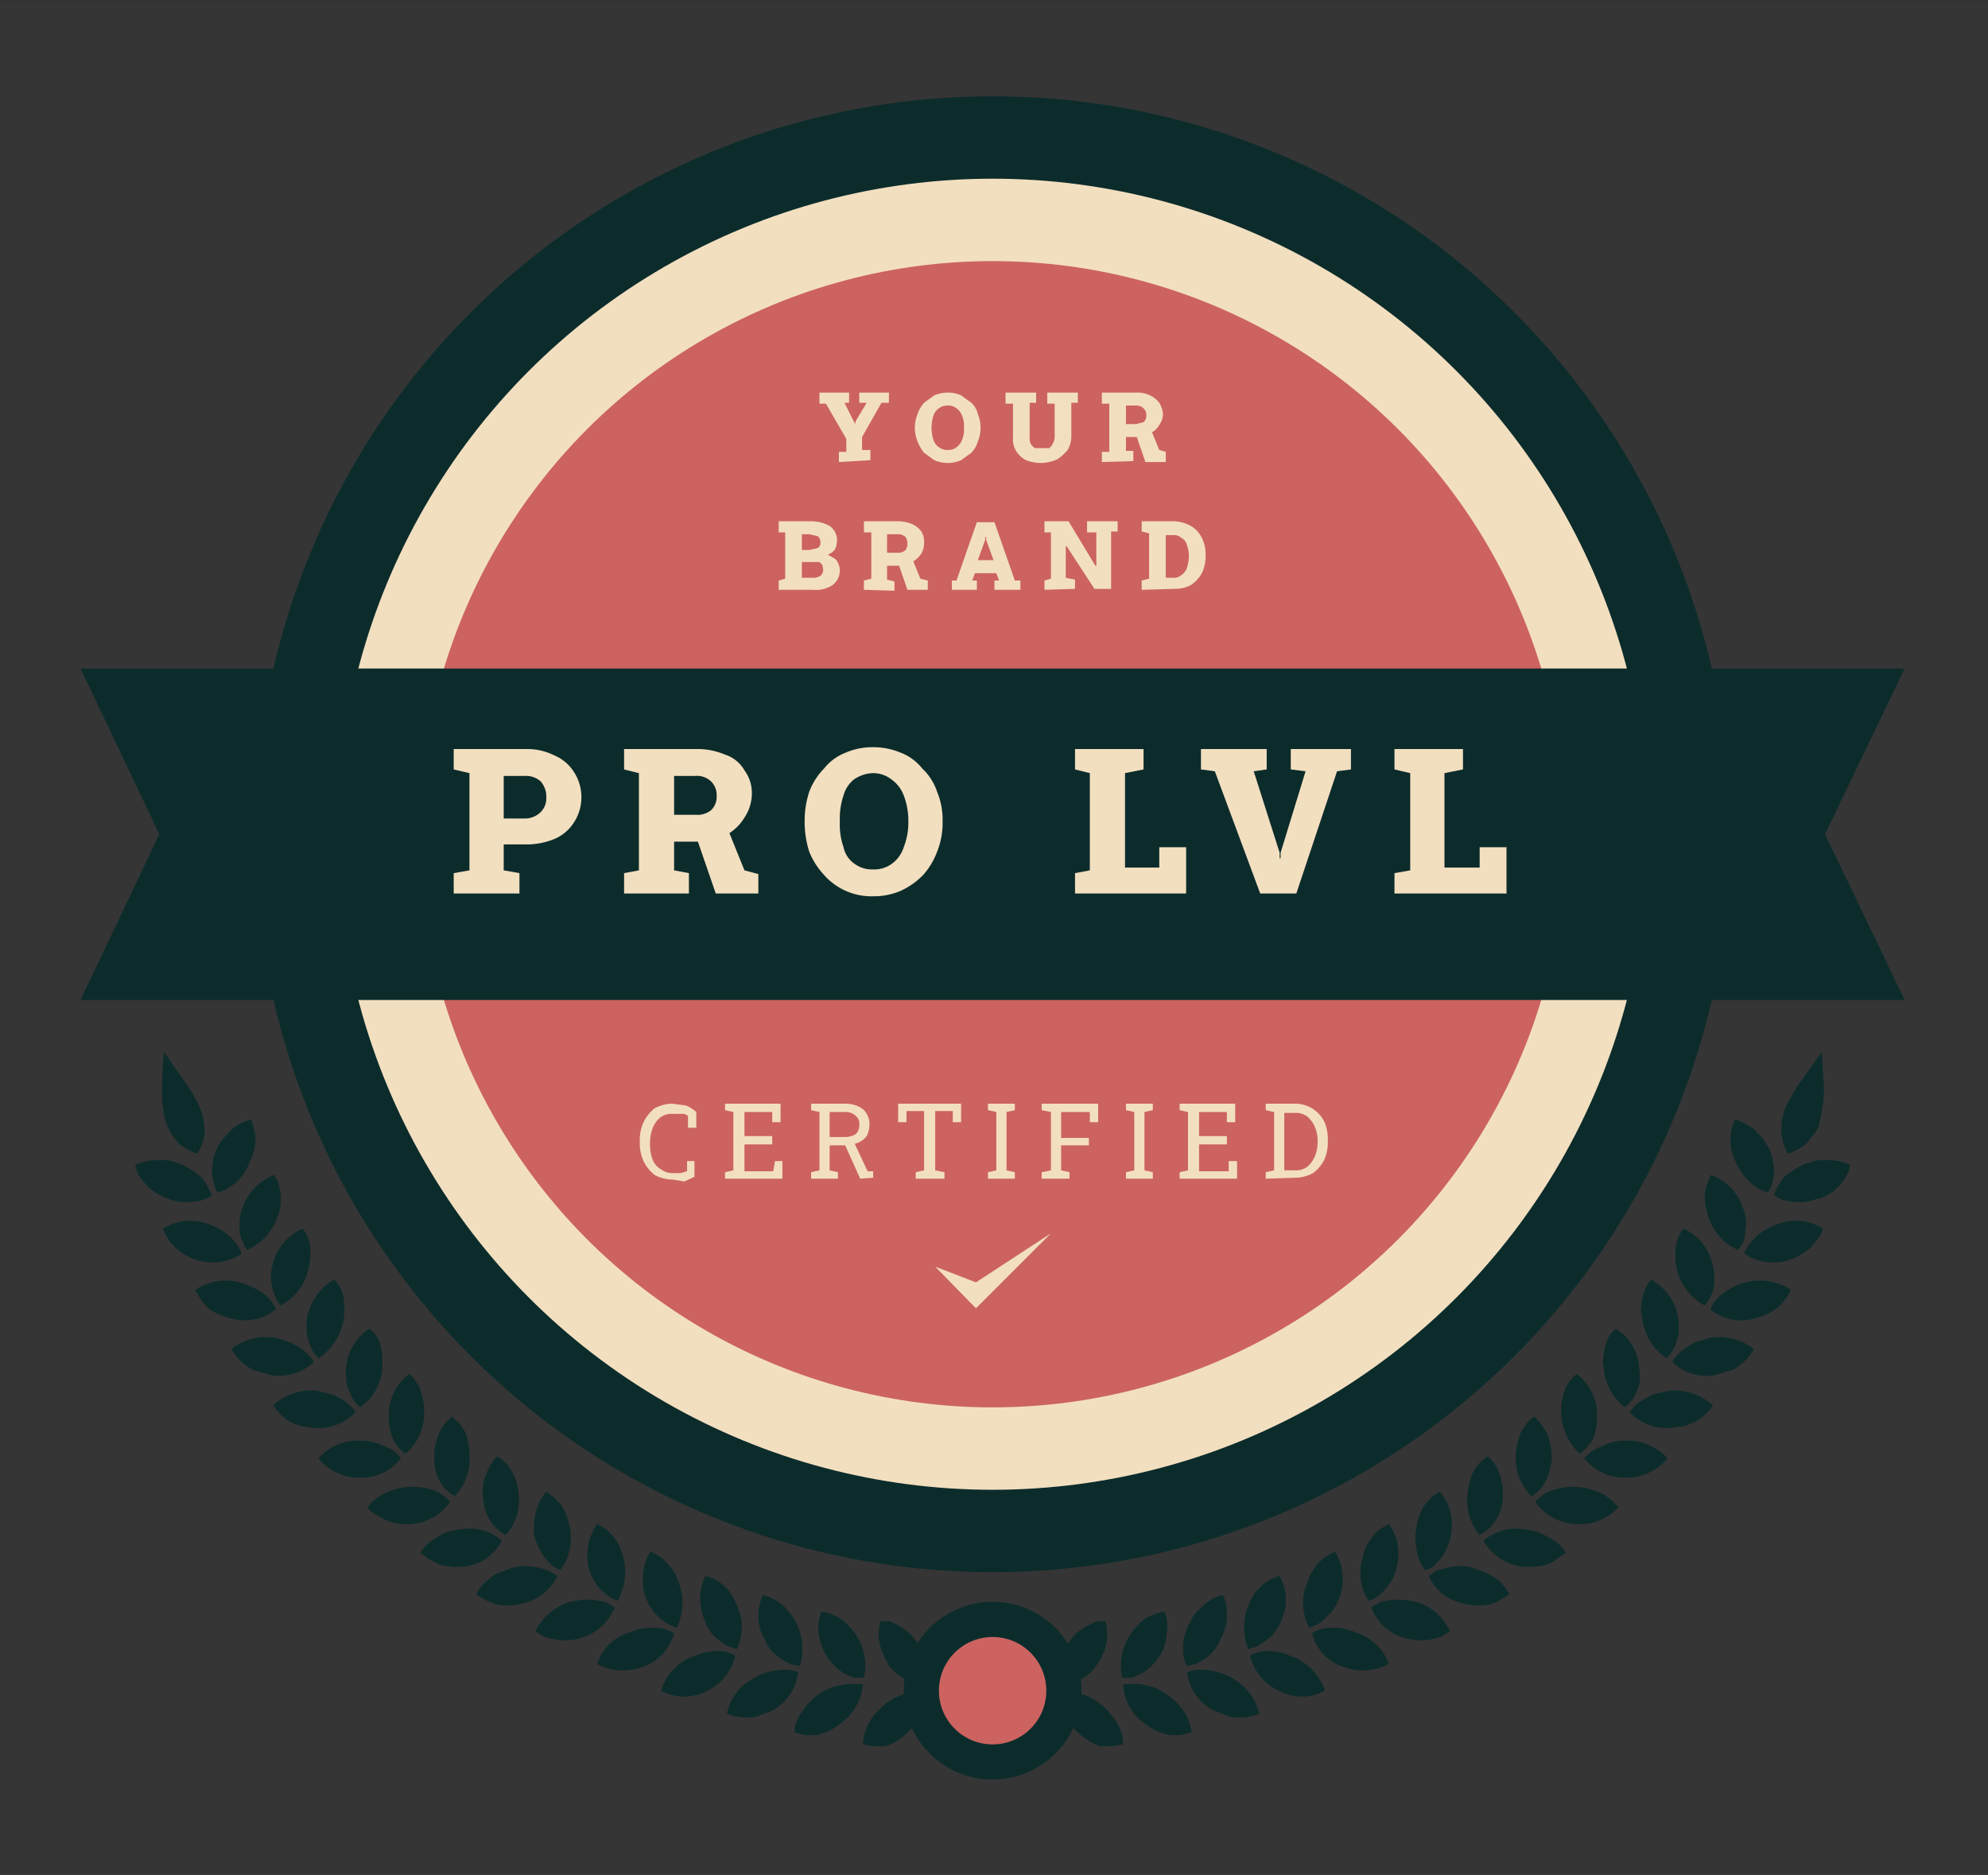 <svg id="maskam" xmlns="http://www.w3.org/2000/svg" viewBox="0 0 214.7 202.5"><rect x="0" y="0" width="214.7" height="202.5" fill="#333333" stroke="none"/><g id="ultimate-protection"><circle cx="107.2" cy="90.1" r="79.7" style="fill:#0a2a29"/><circle cx="107.2" cy="90.1" r="70.8" style="fill:#f2dfc0"/><circle cx="107.2" cy="90.1" r="61.9" style="fill:#cc625f"/><path d="M72.7,127.4a4.2,4.2,0,0,1-2-.5,4.4,4.4,0,0,1-1.2-1.5,4.6,4.6,0,0,1-.4-2.1h0a4.6,4.6,0,0,1,.4-2.1,4.4,4.4,0,0,1,1.2-1.5,4.1,4.1,0,0,1,1.9-.5l1.5.2a4.1,4.1,0,0,1,1.1.7v1.7h-.9v-1.3l-.4-.2H72.6a2,2,0,0,0-1.3.4,2.8,2.8,0,0,0-.8,1.1,4.7,4.7,0,0,0-.3,1.7h0a4.8,4.8,0,0,0,.3,1.8,2.2,2.2,0,0,0,.9,1,2.1,2.1,0,0,0,1.4.4h.7l.7-.2v-1.1h.8v1.7l-1.1.5Z" style="fill:#f2dfc0"/><path d="M78.3,127.3v-.7l.9-.2v-6.3l-.9-.2v-.7h6v2h-.9v-1.1h-3v2.6h3v.9h-3v2.9h3.1l.2-1.1h.8v1.9Z" style="fill:#f2dfc0"/><path d="M87.6,127.3v-.7l.9-.2v-6.3l-.9-.2v-.7h3.6a3.3,3.3,0,0,1,1.5.3,1.8,1.8,0,0,1,.9.8,2.1,2.1,0,0,1,.3,1.2,2.7,2.7,0,0,1-.3,1.2,2.2,2.2,0,0,1-.9.7,5,5,0,0,1-1.3.3H89.6v2.7l.9.2v.7Zm2-4.5h1.5a2.3,2.3,0,0,0,1.3-.3,1.3,1.3,0,0,0,.4-1,1.1,1.1,0,0,0-.4-1,1.6,1.6,0,0,0-1.2-.4H89.6Zm3.3,4.5-1.8-4h1.1l1.5,3.2h.6v.7Z" style="fill:#f2dfc0"/><path d="M98.9,127.3v-.7l.9-.2V120H97.9v1.2h-.9v-2h6.8v2h-.9V120h-1.9v6.4l1,.2v.7Z" style="fill:#f2dfc0"/><path d="M106.7,127.3v-.7l.9-.2v-6.3l-.9-.2v-.7h2.9v.7l-.9.2v6.3l.9.2v.7Z" style="fill:#f2dfc0"/><path d="M112.5,127.3v-.7l1-.2v-6.3l-1-.2v-.7h6.1v2h-.9v-1.1h-3.1v2.8h3v.8h-3v2.7l.9.2v.7Z" style="fill:#f2dfc0"/><path d="M121.6,127.3v-.7l.9-.2v-6.3l-.9-.2v-.7h2.9v.7l-.9.2v6.3l.9.2v.7Z" style="fill:#f2dfc0"/><path d="M127.4,127.3v-.7l.9-.2v-6.3l-.9-.2v-.7h6v2h-.9v-1.1h-3v2.6h3v.9h-3v2.9h3.2v-1.1h.9v1.9Z" style="fill:#f2dfc0"/><path d="M136.7,127.3v-.7l.9-.2v-6.3l-.9-.2v-.7h3.2a3.5,3.5,0,0,1,3.1,1.9,4.6,4.6,0,0,1,.4,2.1h0a4.6,4.6,0,0,1-.4,2.1,4.1,4.1,0,0,1-1.2,1.4,4.1,4.1,0,0,1-1.9.5Zm2-.9h1.2a2,2,0,0,0,1.3-.4,3.1,3.1,0,0,0,.8-1.1,4.1,4.1,0,0,0,.3-1.6h0a3.8,3.8,0,0,0-.3-1.6,3.1,3.1,0,0,0-.8-1.1,2,2,0,0,0-1.3-.4h-1.2Z" style="fill:#f2dfc0"/><polygon points="101 136.8 105.4 141.3 113.5 133.2 105.4 138.5 101 136.8" style="fill:#f2dfc0"/><polygon points="205.7 108 8.7 108 17.2 90.1 8.7 72.2 205.7 72.2 197.1 90.1 205.7 108" style="fill:#0a2a29"/><path d="M107.2,175.9v13.5a99.2,99.2,0,0,1-82.7-44.5,95.2,95.2,0,0,1-13.3-29.6l13-3.4a83.2,83.2,0,0,0,11.5,25.6A84.6,84.6,0,0,0,54.8,158a85.8,85.8,0,0,0,24.7,13.4A86.9,86.9,0,0,0,107.2,175.9Z" style="fill:none"/><path d="M105.4,187.6a5.6,5.6,0,0,0,1.8-4.6,6.2,6.2,0,0,0-2.3.2l-1.1.6-.6.4-.5.4a5.5,5.5,0,0,0-2,4.5,4.9,4.9,0,0,0,2.4-.1A7.9,7.9,0,0,0,105.4,187.6Z" style="fill:#0a2a29"/><path d="M105.6,177.7a6.1,6.1,0,0,1,1.6,4.6,4.7,4.7,0,0,1-2.3-.3l-1-.6-.6-.5-.4-.5a5.6,5.6,0,0,1-1.4-4.6,3.9,3.9,0,0,1,2.1.4A5.5,5.5,0,0,1,105.6,177.7Z" style="fill:#0a2a29"/><path d="M98,187.1l1-.9a7.5,7.5,0,0,0,.7-1.2,4.5,4.5,0,0,0,.4-2.3H99l-1.1.2a6.8,6.8,0,0,0-2.4,1.2l-.5.5-.5.5a4.1,4.1,0,0,0-.7,1.1,4.6,4.6,0,0,0-.6,2.2l1.2.2h1.2A5.6,5.6,0,0,0,98,187.1Z" style="fill:#0a2a29"/><path d="M99,177.3l.7,1.2a5.6,5.6,0,0,1,.4,1.2,4.5,4.5,0,0,1,.1,2.3H99.1l-1.1-.5a5.9,5.9,0,0,1-2-1.6l-.3-.6c-.2-.2-.2-.4-.3-.6a5.6,5.6,0,0,1-.4-1.2,4.8,4.8,0,0,1,.1-2.4h1l1,.5A5.6,5.6,0,0,1,99,177.3Z" style="fill:#0a2a29"/><path d="M90.7,186.2a5.8,5.8,0,0,0,2.5-4.3H92.1a2.5,2.5,0,0,0-1.2.1,5.3,5.3,0,0,0-2.5,1,6.5,6.5,0,0,0-1.8,1.9,3.7,3.7,0,0,0-.8,2.2l1.1.3h1.3A6,6,0,0,0,90.7,186.2Z" style="fill:#0a2a29"/><path d="M92.4,176.5a5.9,5.9,0,0,1,.9,4.7H92.2l-1.1-.5a6.2,6.2,0,0,1-1.8-1.8,6.3,6.3,0,0,1-.9-2.5,4.5,4.5,0,0,1,.3-2.3,2,2,0,0,1,1,.2l.9.4A6.6,6.6,0,0,1,92.4,176.5Z" style="fill:#0a2a29"/><path d="M83.5,184.7a5.5,5.5,0,0,0,2.7-4.1,4,4,0,0,0-2.2-.2,5.7,5.7,0,0,0-2.5.8,5.5,5.5,0,0,0-3,3.9,6.1,6.1,0,0,0,2.4.4,3.1,3.1,0,0,0,1.3-.3Z" style="fill:#0a2a29"/><path d="M85.9,175.1a6.3,6.3,0,0,1,.5,4.8,3.4,3.4,0,0,1-2.1-.8,4.2,4.2,0,0,1-1.7-2,5.1,5.1,0,0,1-.2-4.8,4.1,4.1,0,0,1,1.9.9,3,3,0,0,1,.8.8A4.4,4.4,0,0,1,85.9,175.1Z" style="fill:#0a2a29"/><path d="M76.4,182.6a5.5,5.5,0,0,0,3-3.8,4,4,0,0,0-2.2-.5l-1.3.2-1.3.5a5.6,5.6,0,0,0-3.2,3.6A5.2,5.2,0,0,0,76.4,182.6Z" style="fill:#0a2a29"/><path d="M79.5,173.2a5.6,5.6,0,0,1,.1,4.9,4.2,4.2,0,0,1-2-1,3.8,3.8,0,0,1-.9-.9,6.7,6.7,0,0,1-.6-1.2,5.7,5.7,0,0,1,.1-4.8A4.8,4.8,0,0,1,79.5,173.2Z" style="fill:#0a2a29"/><path d="M69.5,180a5.3,5.3,0,0,0,3.3-3.6,4,4,0,0,0-2.2-.6,6.3,6.3,0,0,0-2.6.5,5.2,5.2,0,0,0-3.5,3.4,5.2,5.2,0,0,0,2.3.7A6.6,6.6,0,0,0,69.5,180Z" style="fill:#0a2a29"/><path d="M73.3,170.9a6.3,6.3,0,0,1-.2,4.9,4.7,4.7,0,0,1-2-1.2,4.9,4.9,0,0,1-1.4-2.2,6.1,6.1,0,0,1,.5-4.8,3.6,3.6,0,0,1,1.8,1.2A5.4,5.4,0,0,1,73.3,170.9Z" style="fill:#0a2a29"/><path d="M62.8,176.9a5.7,5.7,0,0,0,3.6-3.3l-.5-.3-.5-.3-1.2-.2a7.8,7.8,0,0,0-2.6.2,6.2,6.2,0,0,0-3.8,3.2l1,.6,1.3.3A6.3,6.3,0,0,0,62.8,176.9Z" style="fill:#0a2a29"/><path d="M67.3,168.1a6.4,6.4,0,0,1-.6,4.8l-.5-.2-.5-.3-.9-.8a5.2,5.2,0,0,1-1.2-2.2,5.9,5.9,0,0,1,.9-4.8l.9.5.8.8A5.7,5.7,0,0,1,67.3,168.1Z" style="fill:#0a2a29"/><path d="M56.3,173.2a5.3,5.3,0,0,0,2.4-1.1,5.3,5.3,0,0,0,1.5-1.9l-1-.6-1.1-.3a6.1,6.1,0,0,0-2.7,0l-1.3.5a2.4,2.4,0,0,0-1.1.6,5.5,5.5,0,0,0-1.6,1.8l1,.6,1.2.5A6.2,6.2,0,0,0,56.3,173.2Z" style="fill:#0a2a29"/><path d="M61.5,164.8a5.7,5.7,0,0,1,0,2.6,5,5,0,0,1-1,2.2l-.9-.5-.8-.9a6.6,6.6,0,0,1-1.1-2.4,5.7,5.7,0,0,1,0-1.3,5.1,5.1,0,0,1,.2-1.3,5.3,5.3,0,0,1,1.1-2.1l.8.6.8.8A6.9,6.9,0,0,1,61.5,164.8Z" style="fill:#0a2a29"/><path d="M50.2,169.2a5.3,5.3,0,0,0,4-2.8,5.3,5.3,0,0,0-4.6-1.2,7,7,0,0,0-1.4.3,3.9,3.9,0,0,0-1.1.6,4.4,4.4,0,0,0-1.7,1.6l.9.7,1.2.6A7.8,7.8,0,0,0,50.2,169.2Z" style="fill:#0a2a29"/><path d="M56,161.2a5.6,5.6,0,0,1-1.4,4.6,4.7,4.7,0,0,1-2.4-3.9,3.3,3.3,0,0,1,0-1.4,2.4,2.4,0,0,1,.3-1.2,4.5,4.5,0,0,1,1.2-2,2.4,2.4,0,0,1,.8.6,2.2,2.2,0,0,1,.7.9A5.2,5.2,0,0,1,56,161.2Z" style="fill:#0a2a29"/><path d="M44.4,164.6a5.5,5.5,0,0,0,4.2-2.4,4.3,4.3,0,0,0-1.9-1.3,7.4,7.4,0,0,0-2.6-.3,6.6,6.6,0,0,0-2.6.7,4.5,4.5,0,0,0-1.8,1.5,2.4,2.4,0,0,0,.9.8l1.1.6A5.9,5.9,0,0,0,44.4,164.6Z" style="fill:#0a2a29"/><path d="M50.7,157.1a5.7,5.7,0,0,1-1.6,4.5,4.1,4.1,0,0,1-1.6-1.6,5.1,5.1,0,0,1-.6-2.5,5.5,5.5,0,0,1,.5-2.6,4.5,4.5,0,0,1,1.4-1.9l.8.7.6.9A6.6,6.6,0,0,1,50.7,157.1Z" style="fill:#0a2a29"/><path d="M38.9,159.6a5.4,5.4,0,0,0,4.4-2.1,3.5,3.5,0,0,0-1.8-1.3,5.5,5.5,0,0,0-2.6-.6,5.6,5.6,0,0,0-4.5,1.9,4.9,4.9,0,0,0,1.9,1.5A5.3,5.3,0,0,0,38.9,159.6Z" style="fill:#0a2a29"/><path d="M45.8,152.6a5.6,5.6,0,0,1-2,4.4,3.9,3.9,0,0,1-1.4-1.7,5.7,5.7,0,0,1-.4-2.6,5.4,5.4,0,0,1,2.2-4.3,4.3,4.3,0,0,1,1.2,1.7A6.6,6.6,0,0,1,45.8,152.6Z" style="fill:#0a2a29"/><path d="M33.8,154.2a5.4,5.4,0,0,0,4.6-1.7,5,5,0,0,0-1.7-1.5l-.6-.3-.6-.2-1.3-.3a6,6,0,0,0-4.7,1.6,6.9,6.9,0,0,0,1.7,1.7l1.2.5Z" style="fill:#0a2a29"/><path d="M41.3,147.7a5.7,5.7,0,0,1-2.4,4.3,3.7,3.7,0,0,1-1.2-1.9.8.8,0,0,1-.2-.5,1.7,1.7,0,0,1-.1-.7,2.9,2.9,0,0,1,0-1.3,5.4,5.4,0,0,1,2.5-4.1,3.4,3.4,0,0,1,1.2,1.8c.1.3.1.7.2,1.1Z" style="fill:#0a2a29"/><path d="M29.2,148.5a5.4,5.4,0,0,0,4.7-1.4,4.9,4.9,0,0,0-1.6-1.6,6.7,6.7,0,0,0-1.2-.6l-1.3-.4a6,6,0,0,0-4.8,1.2,5.5,5.5,0,0,0,1.6,1.8,3.4,3.4,0,0,0,1.2.6Z" style="fill:#0a2a29"/><path d="M37.1,142.6a6.4,6.4,0,0,1-2.7,4.1,4.3,4.3,0,0,1-1.1-2,5,5,0,0,1-.2-1.2,6.6,6.6,0,0,1,.1-1.4,6,6,0,0,1,2.9-3.9,3.9,3.9,0,0,1,1,1.9c0,.4.1.8.1,1.2A6.2,6.2,0,0,1,37.1,142.6Z" style="fill:#0a2a29"/><path d="M25,142.4a5.3,5.3,0,0,0,4.8-1,4.3,4.3,0,0,0-1.5-1.8,8.8,8.8,0,0,0-2.4-1.1,5.9,5.9,0,0,0-4.8.8,6.6,6.6,0,0,0,1.4,2A6.4,6.4,0,0,0,25,142.4Z" style="fill:#0a2a29"/><path d="M33.3,137.1a5.8,5.8,0,0,1-3,3.9,4.6,4.6,0,0,1-.9-2,4.6,4.6,0,0,1,.1-2.6,5.5,5.5,0,0,1,3.2-3.7,4.1,4.1,0,0,1,.8,1.9A7.2,7.2,0,0,1,33.3,137.1Z" style="fill:#0a2a29"/><path d="M21.3,136.1a5.6,5.6,0,0,0,4.8-.7l-.2-.5-.3-.5-.8-.9a7.3,7.3,0,0,0-2.3-1.3,5.5,5.5,0,0,0-4.9.5,4.7,4.7,0,0,0,.5,1l.3.5.5.5A5.7,5.7,0,0,0,21.3,136.1Z" style="fill:#0a2a29"/><path d="M30,131.4a6.2,6.2,0,0,1-3.3,3.6l-.3-.4-.2-.5a2.7,2.7,0,0,1-.3-1.2,5.4,5.4,0,0,1,.3-2.5,5.9,5.9,0,0,1,3.4-3.5,4.1,4.1,0,0,1,.5.9c0,.2.1.4.1.6a.9.9,0,0,1,.1.5A5.5,5.5,0,0,1,30,131.4Z" style="fill:#0a2a29"/><path d="M18,129.4a5.1,5.1,0,0,0,2.7.4,4.1,4.1,0,0,0,2.2-.7l-.5-1a6.1,6.1,0,0,0-.7-1,9.3,9.3,0,0,0-2.2-1.4l-1.3-.4H16.9a5.9,5.9,0,0,0-2.3.5,5.6,5.6,0,0,0,.4,1.2l.8,1A5.7,5.7,0,0,0,18,129.4Z" style="fill:#0a2a29"/><path d="M27,125.4a5.5,5.5,0,0,1-1.4,2.2,5,5,0,0,1-2.1,1.2,3,3,0,0,1-.4-1,5,5,0,0,1-.2-1.2,5.9,5.9,0,0,1,.5-2.5,4.1,4.1,0,0,1,.7-1.1l.9-1a6.1,6.1,0,0,1,2.1-1.1,3.8,3.8,0,0,1,.3,1,3.6,3.6,0,0,1,.2,1.1A5.3,5.3,0,0,1,27,125.4Z" style="fill:#0a2a29"/><path d="M17.9,121.2l.3.7.3.6.8,1a5.6,5.6,0,0,0,2,1.1,5.3,5.3,0,0,0,.8-2.2,4.9,4.9,0,0,0-.1-1.2,1.3,1.3,0,0,0-.1-.6,6.4,6.4,0,0,0-.2-.7,13.7,13.7,0,0,0-1.7-3l-2.3-3.3c-.1,1.2-.2,2.7-.2,4.1A12,12,0,0,0,17.9,121.2Z" style="fill:#0a2a29"/><path d="M107.2,175.9v13.5a99.6,99.6,0,0,0,96.1-74.1l-13-3.4a85.6,85.6,0,0,1-11.5,25.6A86.6,86.6,0,0,1,159.7,158a87.7,87.7,0,0,1-24.8,13.4A86.9,86.9,0,0,1,107.2,175.9Z" style="fill:none"/><path d="M109,187.6a5.5,5.5,0,0,1-1.7-4.6,5.5,5.5,0,0,1,2.2.2l1.2.6.5.4.6.4a5.8,5.8,0,0,1,2,4.5,4.9,4.9,0,0,1-2.4-.1A7.2,7.2,0,0,1,109,187.6Z" style="fill:#0a2a29"/><path d="M108.9,177.7a5.7,5.7,0,0,0-1.6,4.6,4.2,4.2,0,0,0,2.2-.3l1.1-.6.5-.5c.2-.1.3-.3.5-.5a5.5,5.5,0,0,0,1.3-4.6,4.1,4.1,0,0,0-2.1.4A5.3,5.3,0,0,0,108.9,177.7Z" style="fill:#0a2a29"/><path d="M116.4,187.1l-1-.9a6.7,6.7,0,0,1-.6-1.2,4.6,4.6,0,0,1-.5-2.3h1.1l1.2.2a5.7,5.7,0,0,1,2.3,1.2l.6.5.4.5a4.4,4.4,0,0,1,.8,1.1,4.6,4.6,0,0,1,.6,2.2l-1.2.2h-1.3A7.1,7.1,0,0,1,116.4,187.1Z" style="fill:#0a2a29"/><path d="M115.5,177.3a7.5,7.5,0,0,0-.7,1.2,6.1,6.1,0,0,0-.5,1.2,6,6,0,0,0-.1,2.3h1.2l1.1-.5a4.8,4.8,0,0,0,1.9-1.6l.4-.6.3-.6a5.6,5.6,0,0,0,.4-1.2,6.3,6.3,0,0,0-.1-2.4h-1l-1,.5A4.8,4.8,0,0,0,115.5,177.3Z" style="fill:#0a2a29"/><path d="M123.7,186.2a5.4,5.4,0,0,1-2.4-4.3h1.1a2.5,2.5,0,0,1,1.2.1,5,5,0,0,1,2.4,1,6.9,6.9,0,0,1,1.9,1.9,5.8,5.8,0,0,1,.8,2.2l-1.2.3h-1.2A6.4,6.4,0,0,1,123.7,186.2Z" style="fill:#0a2a29"/><path d="M122.1,176.5a5.9,5.9,0,0,0-.9,4.7h1.1l1.1-.5a6.2,6.2,0,0,0,1.8-1.8,4.9,4.9,0,0,0,.8-2.5,4.4,4.4,0,0,0-.2-2.3,1.8,1.8,0,0,0-1,.2l-1,.4A7.9,7.9,0,0,0,122.1,176.5Z" style="fill:#0a2a29"/><path d="M131,184.7a5.4,5.4,0,0,1-2.8-4.1,4.4,4.4,0,0,1,2.3-.2,6.1,6.1,0,0,1,2.5.8,6,6,0,0,1,3,3.9,6.4,6.4,0,0,1-2.4.4,2.8,2.8,0,0,1-1.3-.3Z" style="fill:#0a2a29"/><path d="M128.6,175.1a5.5,5.5,0,0,0-.5,4.8,3.7,3.7,0,0,0,2.1-.8,4.7,4.7,0,0,0,1.6-2,5.5,5.5,0,0,0,.3-4.8,3.7,3.7,0,0,0-1.9.9l-.9.8A4.1,4.1,0,0,0,128.6,175.1Z" style="fill:#0a2a29"/><path d="M138.1,182.6a5.7,5.7,0,0,1-3.1-3.8,4.3,4.3,0,0,1,2.3-.5l1.2.2,1.3.5a6.1,6.1,0,0,1,3.3,3.6A5.2,5.2,0,0,1,138.1,182.6Z" style="fill:#0a2a29"/><path d="M134.9,173.2a6.4,6.4,0,0,0-.1,4.9,4.2,4.2,0,0,0,2-1,2.6,2.6,0,0,0,.9-.9,3.5,3.5,0,0,0,.7-1.2,5.3,5.3,0,0,0-.2-4.8A5,5,0,0,0,134.9,173.2Z" style="fill:#0a2a29"/><path d="M145,180a5.1,5.1,0,0,1-3.3-3.6,3.7,3.7,0,0,1,2.1-.6,5.8,5.8,0,0,1,2.6.5,5.6,5.6,0,0,1,3.6,3.4,6.2,6.2,0,0,1-2.3.7A6.3,6.3,0,0,1,145,180Z" style="fill:#0a2a29"/><path d="M141.2,170.9a5.6,5.6,0,0,0,.2,4.9,3.9,3.9,0,0,0,1.9-1.2,4.9,4.9,0,0,0,1.4-2.2,5.7,5.7,0,0,0-.5-4.8,4.7,4.7,0,0,0-1.8,1.2A5.3,5.3,0,0,0,141.2,170.9Z" style="fill:#0a2a29"/><path d="M151.7,176.9a5.2,5.2,0,0,1-3.6-3.3l.5-.3.5-.3,1.1-.2a8.6,8.6,0,0,1,2.7.2,5.7,5.7,0,0,1,3.7,3.2l-1,.6-1.2.3A6.2,6.2,0,0,1,151.7,176.9Z" style="fill:#0a2a29"/><path d="M147.2,168.1a5.6,5.6,0,0,0,.6,4.8l.5-.2.5-.3a3,3,0,0,0,.8-.8,4.3,4.3,0,0,0,1.2-2.2,5.5,5.5,0,0,0-.8-4.8l-.9.5a3,3,0,0,0-.8.8A4.6,4.6,0,0,0,147.2,168.1Z" style="fill:#0a2a29"/><path d="M158.1,173.2a6.6,6.6,0,0,1-2.4-1.1,6.2,6.2,0,0,1-1.4-1.9l.9-.6,1.2-.3a5.7,5.7,0,0,1,2.6,0l1.3.5,1.2.6a5.2,5.2,0,0,1,1.5,1.8l-1,.6a3.3,3.3,0,0,1-1.2.5A6.3,6.3,0,0,1,158.1,173.2Z" style="fill:#0a2a29"/><path d="M153,164.8a5.7,5.7,0,0,0,0,2.6,4.9,4.9,0,0,0,.9,2.2,3.1,3.1,0,0,0,1-.5l.8-.9a6.4,6.4,0,0,0,1-2.4,5.7,5.7,0,0,0,.1-1.3,5.1,5.1,0,0,0-.2-1.3,5.3,5.3,0,0,0-1.1-2.1l-.9.6-.7.8A5.3,5.3,0,0,0,153,164.8Z" style="fill:#0a2a29"/><path d="M164.3,169.2a5.7,5.7,0,0,1-4.1-2.8,5.5,5.5,0,0,1,4.6-1.2,5.8,5.8,0,0,1,1.4.3l1.2.6a4.4,4.4,0,0,1,1.7,1.6l-1,.7a3.9,3.9,0,0,1-1.1.6A8.2,8.2,0,0,1,164.3,169.2Z" style="fill:#0a2a29"/><path d="M158.5,161.2a5.9,5.9,0,0,0,1.3,4.6,4.8,4.8,0,0,0,2.5-3.9v-1.4l-.3-1.2a4.6,4.6,0,0,0-1.3-2c-.3.1-.5.4-.8.6a3.5,3.5,0,0,0-.7.9A6.8,6.8,0,0,0,158.5,161.2Z" style="fill:#0a2a29"/><path d="M170.1,164.6a5.7,5.7,0,0,1-4.3-2.4,4.6,4.6,0,0,1,2-1.3,6.9,6.9,0,0,1,2.6-.3,7.7,7.7,0,0,1,2.6.7,6.5,6.5,0,0,1,1.8,1.5l-.9.8-1.1.6A5.9,5.9,0,0,1,170.1,164.6Z" style="fill:#0a2a29"/><path d="M163.7,157.1a5.7,5.7,0,0,0,1.7,4.5,3.9,3.9,0,0,0,1.5-1.6,6.6,6.6,0,0,0,.7-2.5,7.1,7.1,0,0,0-.5-2.6,7.2,7.2,0,0,0-1.4-1.9,2.7,2.7,0,0,0-.8.7l-.6.9A9.2,9.2,0,0,0,163.7,157.1Z" style="fill:#0a2a29"/><path d="M175.5,159.6a5.5,5.5,0,0,1-4.4-2.1,4.3,4.3,0,0,1,1.9-1.3,5.1,5.1,0,0,1,2.5-.6,5.9,5.9,0,0,1,4.6,1.9,5.8,5.8,0,0,1-1.9,1.5A6,6,0,0,1,175.5,159.6Z" style="fill:#0a2a29"/><path d="M168.6,152.6a6.3,6.3,0,0,0,2,4.4,5,5,0,0,0,1.5-1.7,7.5,7.5,0,0,0,.4-2.6,5.7,5.7,0,0,0-2.2-4.3,3.7,3.7,0,0,0-1.3,1.7A6.6,6.6,0,0,0,168.6,152.6Z" style="fill:#0a2a29"/><path d="M180.6,154.2a5.5,5.5,0,0,1-4.6-1.7,4.5,4.5,0,0,1,1.8-1.5l.5-.3.6-.2,1.4-.3a6.1,6.1,0,0,1,4.7,1.6,5.9,5.9,0,0,1-1.8,1.7l-1.2.5Z" style="fill:#0a2a29"/><path d="M173.2,147.7a5.9,5.9,0,0,0,2.3,4.3,3.8,3.8,0,0,0,1.3-1.9c.1-.1.1-.3.2-.5s.1-.5.1-.7a5.7,5.7,0,0,0-.1-1.3,5.2,5.2,0,0,0-2.5-4.1,3.3,3.3,0,0,0-1.1,1.8,3.6,3.6,0,0,0-.2,1.1A2.8,2.8,0,0,0,173.2,147.7Z" style="fill:#0a2a29"/><path d="M185.3,148.5a5.3,5.3,0,0,1-4.7-1.4,4.1,4.1,0,0,1,1.6-1.6,3.9,3.9,0,0,1,1.1-.6l1.3-.4a5.9,5.9,0,0,1,4.8,1.2,4.6,4.6,0,0,1-1.6,1.8,2.3,2.3,0,0,1-1.2.6Z" style="fill:#0a2a29"/><path d="M177.4,142.6a5.9,5.9,0,0,0,2.6,4.1,4.3,4.3,0,0,0,1.1-2,2.5,2.5,0,0,0,.2-1.2,6.6,6.6,0,0,0-.1-1.4,5.7,5.7,0,0,0-2.9-3.9,4.8,4.8,0,0,0-.9,1.9c-.1.4-.1.8-.2,1.2A6.9,6.9,0,0,0,177.4,142.6Z" style="fill:#0a2a29"/><path d="M189.5,142.4a5.2,5.2,0,0,1-4.8-1,4.3,4.3,0,0,1,1.5-1.8,7,7,0,0,1,2.3-1.1,6.1,6.1,0,0,1,4.9.8,5.5,5.5,0,0,1-1.5,2A6.6,6.6,0,0,1,189.5,142.4Z" style="fill:#0a2a29"/><path d="M181.1,137.1a6.1,6.1,0,0,0,3,3.9,4.7,4.7,0,0,0,1-2,5.9,5.9,0,0,0-.2-2.6,5.4,5.4,0,0,0-3.1-3.7,4.1,4.1,0,0,0-.8,1.9A7.1,7.1,0,0,0,181.1,137.1Z" style="fill:#0a2a29"/><path d="M193.2,136.1a5.5,5.5,0,0,1-4.8-.7.8.8,0,0,1,.2-.5l.3-.5.8-.9a7.3,7.3,0,0,1,2.3-1.3,5.5,5.5,0,0,1,4.9.5,4.7,4.7,0,0,1-.5,1l-.4.5-.4.5A7.2,7.2,0,0,1,193.2,136.1Z" style="fill:#0a2a29"/><path d="M184.5,131.4a5.8,5.8,0,0,0,3.2,3.6l.3-.4.3-.5a5,5,0,0,0,.2-1.2,4.3,4.3,0,0,0-.3-2.5,5.6,5.6,0,0,0-3.4-3.5,3.6,3.6,0,0,0-.4.9c-.1.2-.1.4-.2.6a.9.9,0,0,1-.1.5A7.7,7.7,0,0,0,184.5,131.4Z" style="fill:#0a2a29"/><path d="M196.4,129.4a4.8,4.8,0,0,1-2.6.4,4.1,4.1,0,0,1-2.2-.7,4.2,4.2,0,0,1,.4-1l.7-1a11.8,11.8,0,0,1,2.2-1.4l1.4-.4h1.3a5.1,5.1,0,0,1,2.2.5,2.8,2.8,0,0,1-.4,1.2,5.2,5.2,0,0,1-3,2.5Z" style="fill:#0a2a29"/><path d="M187.4,125.4a7.1,7.1,0,0,0,1.5,2.2,4.7,4.7,0,0,0,2,1.2,3.1,3.1,0,0,0,.5-1,5,5,0,0,0,.2-1.2,7.9,7.9,0,0,0-.5-2.5l-.7-1.1-.9-1a7.1,7.1,0,0,0-2.1-1.1,4.2,4.2,0,0,0-.4,1,3.7,3.7,0,0,0-.1,1.1A5.2,5.2,0,0,0,187.4,125.4Z" style="fill:#0a2a29"/><path d="M196.5,121.2a1.4,1.4,0,0,1-.2.7l-.4.6-.8,1a5.6,5.6,0,0,1-2,1.1,5.2,5.2,0,0,1-.7-2.2v-1.2a1.3,1.3,0,0,0,.1-.6,2.5,2.5,0,0,0,.2-.7,19.6,19.6,0,0,1,1.7-3c.8-1.1,1.6-2.3,2.4-3.3,0,1.2.1,2.7.2,4.1A16.3,16.3,0,0,1,196.5,121.2Z" style="fill:#0a2a29"/><circle cx="107.2" cy="182.6" r="9.6" style="fill:#0a2a29"/><circle cx="107.2" cy="182.6" r="5.8" style="fill:#cc625f"/><path d="M90.6,49.9V48.8h.8V47.4l-2.2-3.8h-.7V42.4h3.2v1.1h-.5l1,2,.2.3h0v-.3l1.2-2h-.8V42.4h3.2v1.1h-.8l-2.1,3.7v1.4H94v1.1Z" style="fill:#f2dfc0"/><path d="M102.4,50a3.7,3.7,0,0,1-1.5-.3l-1.1-.8a4.7,4.7,0,0,1-.7-1.2,4,4,0,0,1-.3-1.5h0a4,4,0,0,1,.3-1.5,3.5,3.5,0,0,1,.7-1.2l1.1-.8a3.7,3.7,0,0,1,1.5-.3,3.5,3.5,0,0,1,1.4.3l1.1.8a2.4,2.4,0,0,1,.7,1.2,4,4,0,0,1,.3,1.5h0a4,4,0,0,1-.3,1.5,2.9,2.9,0,0,1-.7,1.2l-1.1.8A3.5,3.5,0,0,1,102.4,50Zm0-1.4a1.4,1.4,0,0,0,.9-.3,1.6,1.6,0,0,0,.6-.8,2.7,2.7,0,0,0,.2-1.3h0a2.7,2.7,0,0,0-.2-1.3,1.6,1.6,0,0,0-.6-.8,1.4,1.4,0,0,0-.9-.3,1.5,1.5,0,0,0-1,.3,1.6,1.6,0,0,0-.6.8,5.1,5.1,0,0,0-.2,1.3h0a5.1,5.1,0,0,0,.2,1.3,1.6,1.6,0,0,0,.6.8A1.5,1.5,0,0,0,102.4,48.6Z" style="fill:#f2dfc0"/><path d="M112.5,50a4.7,4.7,0,0,1-1.7-.3,2.9,2.9,0,0,1-1-.9,2.4,2.4,0,0,1-.4-1.5V43.6h-.8V42.4h3.3v1.1h-.7v3.7a1.5,1.5,0,0,0,.1.7,1.2,1.2,0,0,0,.5.5h1.5a1,1,0,0,0,.4-.5,1.4,1.4,0,0,0,.2-.7V43.6h-.8V42.4h3.3v1.1h-.7v3.7a2.9,2.9,0,0,1-.4,1.4,5.2,5.2,0,0,1-1.1,1A4.7,4.7,0,0,1,112.5,50Z" style="fill:#f2dfc0"/><path d="M119,49.9V48.8h.8V43.6H119V42.4h3.7a3.3,3.3,0,0,1,1.5.3,2.7,2.7,0,0,1,1,.8,2.8,2.8,0,0,1,.4,1.2,2.1,2.1,0,0,1-.4,1.2,2.2,2.2,0,0,1-1,.9,2.1,2.1,0,0,1-1.4.4h-1.2v1.5h.8v1.1Zm2.6-4.1h1.1l.8-.2a.9.9,0,0,0,.3-.7,1,1,0,0,0-.3-.8,1.1,1.1,0,0,0-.8-.3h-1.1Zm2.1,4.1-1-2.9,1.6-.6.9,2.2.7.2v1.1Z" style="fill:#f2dfc0"/><path d="M84.1,63.7v-1l.7-.2v-5h-.7V56.3h3.3a4.2,4.2,0,0,1,2.2.5,1.9,1.9,0,0,1,.8,1.6,2.9,2.9,0,0,1-.2.9,1.6,1.6,0,0,1-.8.6l.7.4a1,1,0,0,1,.4.5,1.9,1.9,0,0,1,.2.7,2,2,0,0,1-.8,1.7,3.3,3.3,0,0,1-2.1.5Zm2.5-4.3h.8l.9-.2a.6.6,0,0,0,.3-.6.8.8,0,0,0-.3-.7l-.9-.2h-.8Zm0,3h1.2a1.5,1.5,0,0,0,.8-.2.9.9,0,0,0,.3-.7,4.3,4.3,0,0,0-.1-.5l-.3-.3H86.6Z" style="fill:#f2dfc0"/><path d="M93.3,63.7v-1l.8-.2v-5h-.8V56.3h3.6a4.1,4.1,0,0,1,1.6.3,2.5,2.5,0,0,1,1,.8,2.1,2.1,0,0,1,.3,1.2,2.4,2.4,0,0,1-.3,1.2,2.8,2.8,0,0,1-1,.9,2.3,2.3,0,0,1-1.4.4H95.8v1.5l.8.2v1Zm2.5-4H97a1.1,1.1,0,0,0,.8-.3,1.2,1.2,0,0,0,.2-.7,1.4,1.4,0,0,0-.2-.7,1.2,1.2,0,0,0-.9-.3H95.8Zm2.2,4-1-2.9,1.5-.5.9,2.2.8.2v1Z" style="fill:#f2dfc0"/><path d="M102.8,63.7v-1h.5l2.2-6.3h1.9l2.2,6.3h.6v1h-2.8v-1h.5l-.3-.8h-2.3l-.3.8h.5v1Zm2.8-3.2h1.7l-.8-2.2V58h-.1v.3Z" style="fill:#f2dfc0"/><path d="M112.8,63.7v-1l.7-.2v-5h-.7V56.3h2.6l2.9,4.8h.1V57.5h-1V56.3h3.3v1.1H120v6.2h-1.8l-3-4.6h-.1v3.4l1,.2v1Z" style="fill:#f2dfc0"/><path d="M123.3,63.7v-1l.8-.2V57.6l-.8-.2V56.3h3.5a4.1,4.1,0,0,1,1.8.5,3,3,0,0,1,1.2,1.3,3.8,3.8,0,0,1,.4,1.9h0a4.1,4.1,0,0,1-.4,1.9,3.7,3.7,0,0,1-1.2,1.3,3.9,3.9,0,0,1-1.8.4Zm2.6-1.3h.8a1.2,1.2,0,0,0,.9-.3,1.6,1.6,0,0,0,.6-.8,5,5,0,0,0,.2-1.2h0a3.7,3.7,0,0,0-.2-1.2,1.2,1.2,0,0,0-.6-.8,1.2,1.2,0,0,0-.9-.3h-.8Z" style="fill:#f2dfc0"/><path d="M49,96.5V94.3l1.7-.3V83.5L49,83.1V80.9h7.7a6.6,6.6,0,0,1,3.2.7A4.6,4.6,0,0,1,62,83.4a5,5,0,0,1,0,5.4,4.6,4.6,0,0,1-2.1,1.8,7.9,7.9,0,0,1-3.2.6H54.4V94l1.7.3v2.2Zm5.4-8.1h2.3a2.4,2.4,0,0,0,1.7-.7,2.1,2.1,0,0,0,.6-1.6,2.5,2.5,0,0,0-.6-1.7,2.4,2.4,0,0,0-1.7-.6H54.4Z" style="fill:#f2dfc0"/><path d="M67.4,96.5V94.3L69,94V83.5l-1.6-.4V80.9h7.7a7.6,7.6,0,0,1,3.2.6,3.7,3.7,0,0,1,2.1,1.7,4.1,4.1,0,0,1,.8,2.5,4.7,4.7,0,0,1-.8,2.6,5.2,5.2,0,0,1-2,1.9,6,6,0,0,1-3,.7H72.8V94l1.6.3v2.2ZM72.8,88h2.4a2.3,2.3,0,0,0,1.6-.5,2,2,0,0,0,.6-1.5,2.1,2.1,0,0,0-.6-1.6,2.2,2.2,0,0,0-1.7-.6H72.8Zm4.5,8.5-2.1-6.1,3.3-1.1L80.4,94l1.5.4v2.1Z" style="fill:#f2dfc0"/><path d="M94.3,96.8A6.8,6.8,0,0,1,89,94.5,8.2,8.2,0,0,1,87.4,92a10.7,10.7,0,0,1-.5-3.2v-.2a10.1,10.1,0,0,1,.5-3.1A7.2,7.2,0,0,1,89,83a5.5,5.5,0,0,1,2.3-1.7,7.3,7.3,0,0,1,3-.6,7.7,7.7,0,0,1,3,.6A5.5,5.5,0,0,1,99.6,83a6,6,0,0,1,1.6,2.5,7.8,7.8,0,0,1,.6,3.1v.2a8.3,8.3,0,0,1-.6,3.2,7.9,7.9,0,0,1-1.5,2.5,8.1,8.1,0,0,1-2.4,1.7A7.3,7.3,0,0,1,94.3,96.8Zm0-2.9a3.2,3.2,0,0,0,2-.6,3.5,3.5,0,0,0,1.3-1.8,7.2,7.2,0,0,0,.5-2.7v-.2a7.6,7.6,0,0,0-.5-2.7,3.7,3.7,0,0,0-1.3-1.7,3.2,3.2,0,0,0-2-.7,3.8,3.8,0,0,0-2.1.7,3.4,3.4,0,0,0-1.1,1.7,7.7,7.7,0,0,0-.4,2.7v.2a7.3,7.3,0,0,0,.4,2.7,2.9,2.9,0,0,0,1.2,1.8A3.2,3.2,0,0,0,94.3,93.9Z" style="fill:#f2dfc0"/><path d="M116.1,96.5V94.3l1.6-.3V83.5l-1.6-.4V80.9h7.4v2.2l-2,.4V93.7h3.7V91.5h2.9v5Z" style="fill:#f2dfc0"/><path d="M136.1,96.5l-4.9-13.2-1.5-.2V80.9h7.1v2.2l-1.4.2,2.8,8.8v.6h.1v-.6l2.7-8.8-1.6-.2V80.9h6.5v2.2l-1.5.2-4.4,13.2Z" style="fill:#f2dfc0"/><path d="M150.6,96.5V94.3l1.7-.3V83.5l-1.7-.4V80.9H158v2.2l-2,.4V93.7h3.8V91.5h2.9v5Z" style="fill:#f2dfc0"/></g><rect id="mask" x="-0.3" y="0.3" width="215" height="202" style="fill:#fff;opacity:0.01"/></svg>